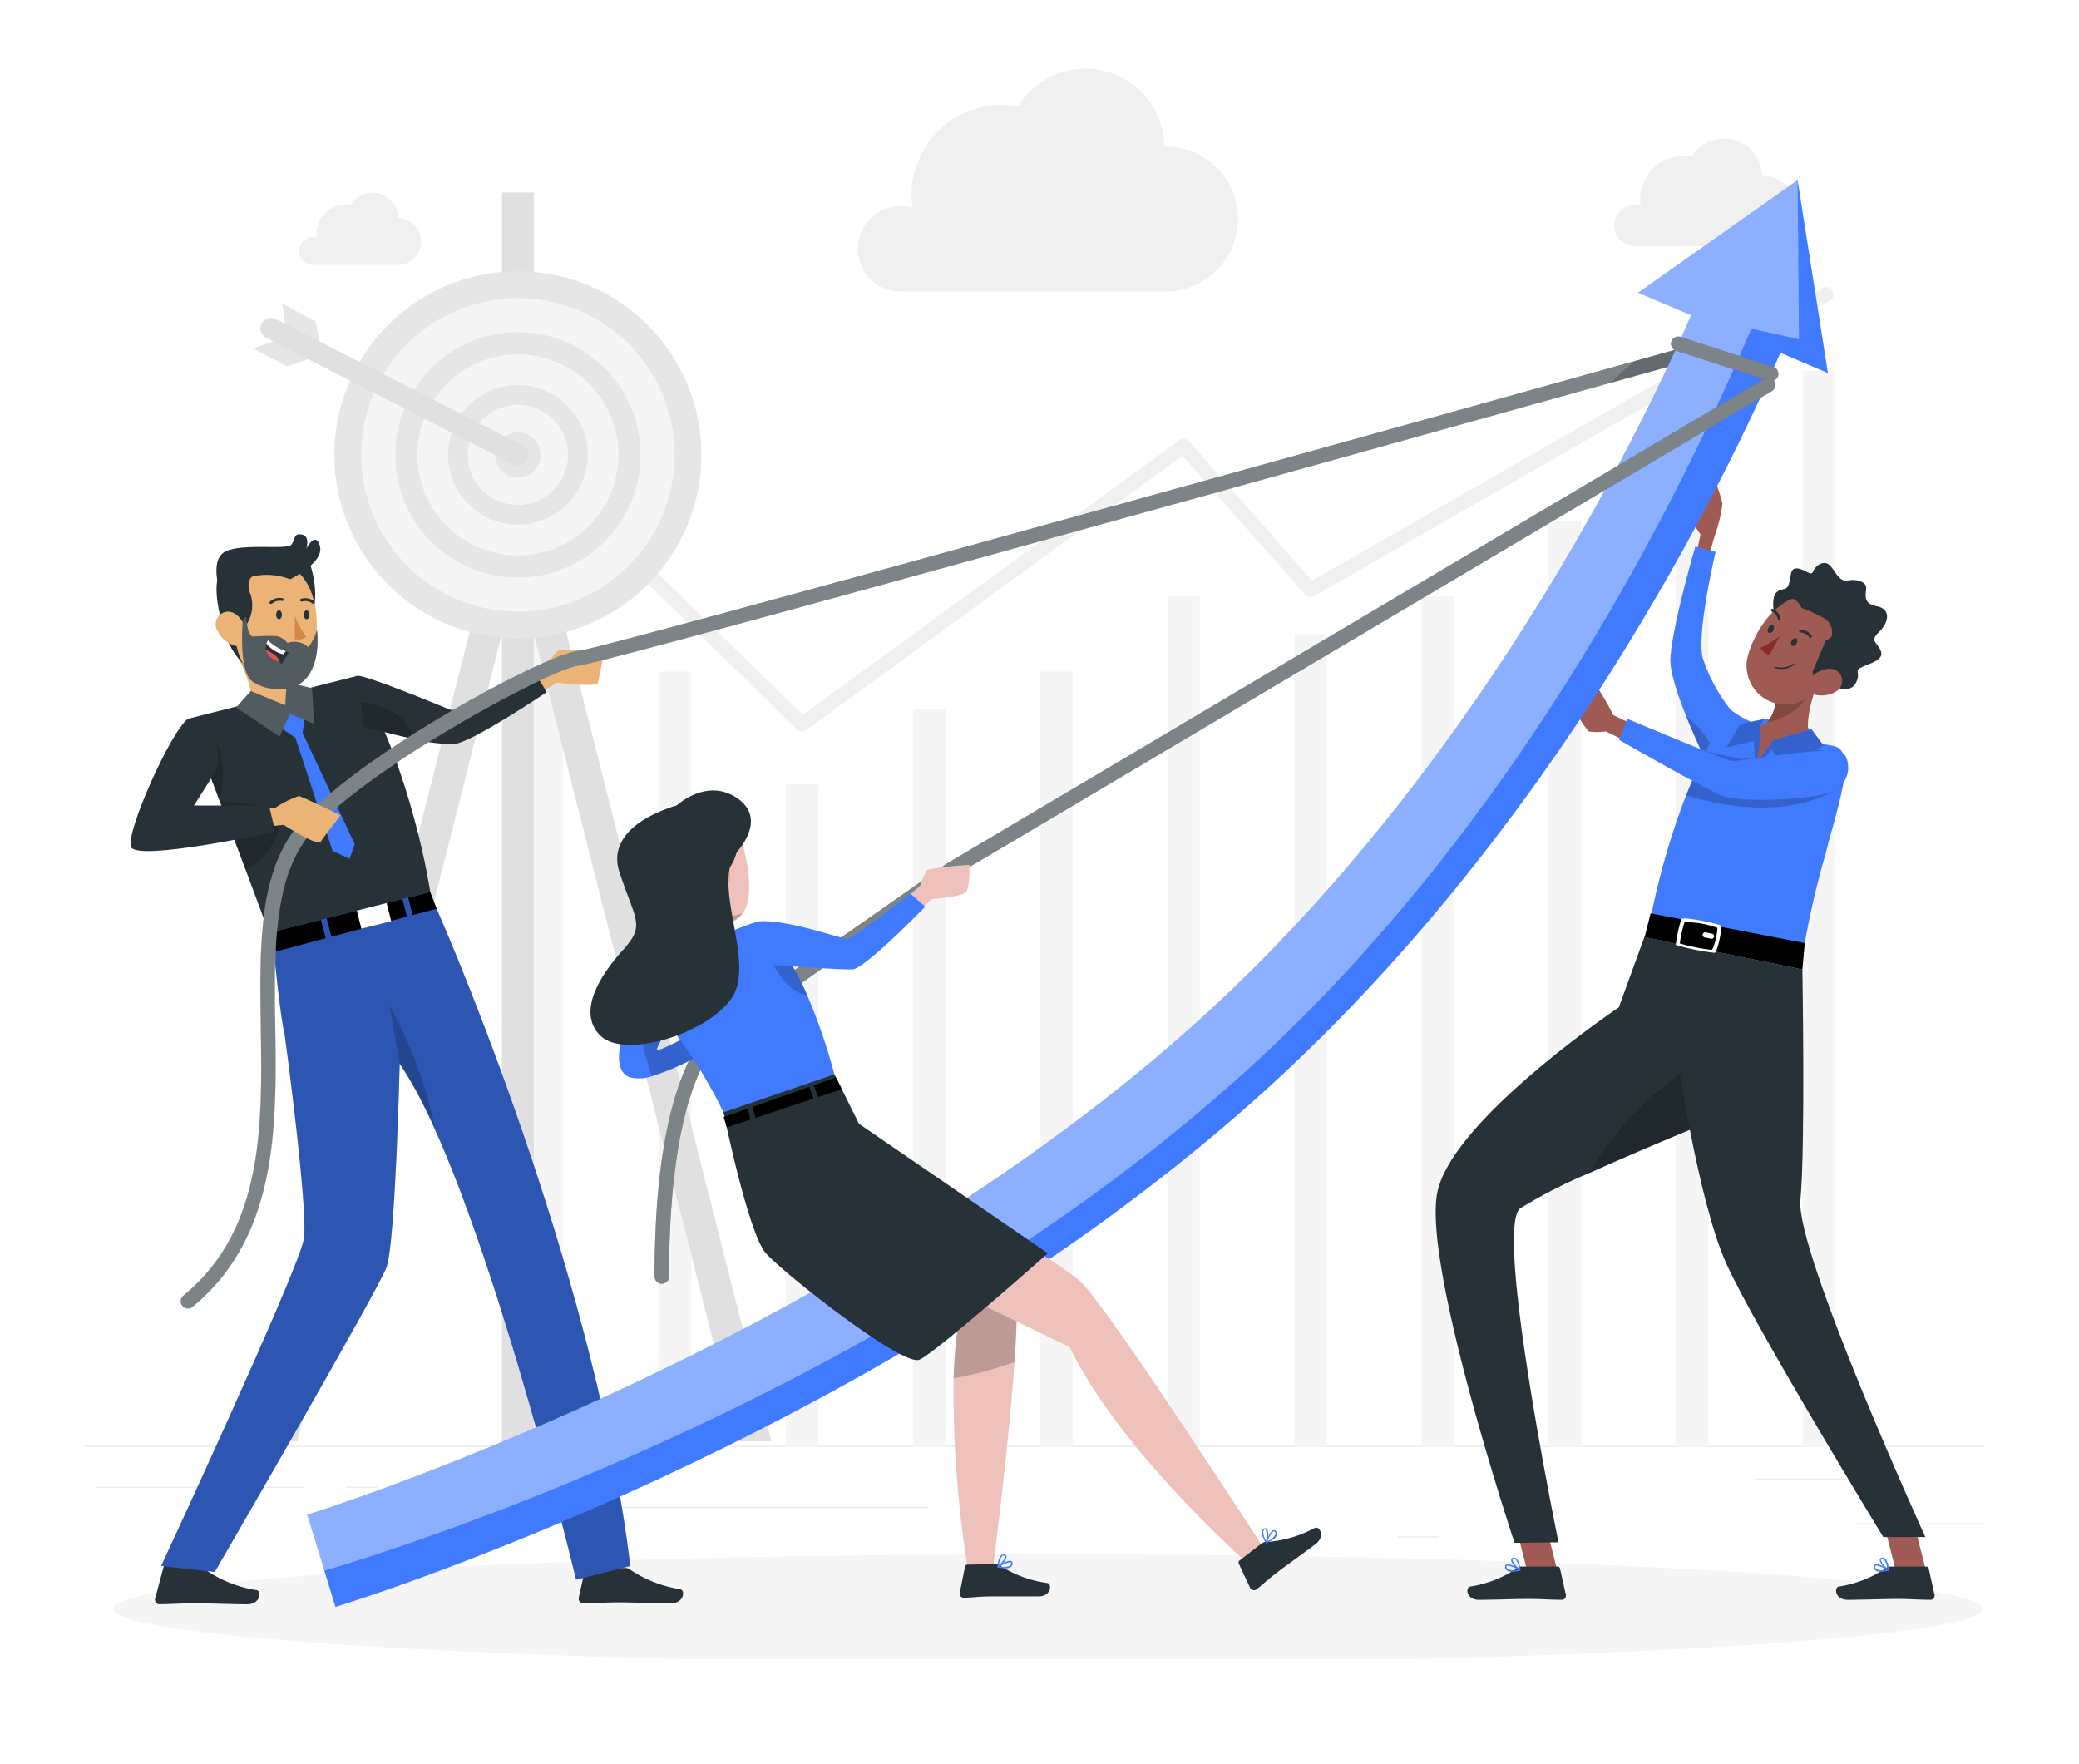 <svg xmlns="http://www.w3.org/2000/svg" xmlns:xlink="http://www.w3.org/1999/xlink" width="198" height="168" viewBox="0 0 198 168">
  <defs>
    <filter id="Rectangle_1864" x="0" y="0" width="198" height="168" filterUnits="userSpaceOnUse">
      <feOffset dy="3" input="SourceAlpha"/>
      <feGaussianBlur stdDeviation="3" result="blur"/>
      <feFlood flood-opacity="0.502"/>
      <feComposite operator="in" in2="blur"/>
      <feComposite in="SourceGraphic"/>
    </filter>
    <clipPath id="clip-path">
      <rect id="Rectangle_1862" data-name="Rectangle 1862" width="181" height="154" transform="translate(158 1262)" fill="#fff" stroke="#707070" stroke-width="1" opacity="0.41"/>
    </clipPath>
  </defs>
  <g id="Group_2346" data-name="Group 2346" transform="translate(-150 -1258)">
    <g transform="matrix(1, 0, 0, 1, 150, 1258)" filter="url(#Rectangle_1864)">
      <rect id="Rectangle_1864-2" data-name="Rectangle 1864" width="180" height="150" transform="translate(9 6)" fill="#fff"/>
    </g>
    <g id="Mask_Group_2" data-name="Mask Group 2" clip-path="url(#clip-path)">
      <g id="Layer_2" data-name="Layer 2" transform="translate(135 1245.308)">
        <g id="Background_Complete" data-name="Background Complete">
          <rect id="Rectangle_1843" data-name="Rectangle 1843" width="229.596" height="0.115" transform="translate(0 150.363)" fill="#ebebeb"/>
          <rect id="Rectangle_1844" data-name="Rectangle 1844" width="15.208" height="0.115" transform="translate(191.382 157.751)" fill="#ebebeb"/>
          <rect id="Rectangle_1845" data-name="Rectangle 1845" width="3.99" height="0.115" transform="translate(148.103 159)" fill="#ebebeb"/>
          <rect id="Rectangle_1846" data-name="Rectangle 1846" width="8.812" height="0.115" transform="translate(182.111 153.49)" fill="#ebebeb"/>
          <rect id="Rectangle_1847" data-name="Rectangle 1847" width="19.833" height="0.115" transform="translate(24.089 154.261)" fill="#ebebeb"/>
          <rect id="Rectangle_1848" data-name="Rectangle 1848" width="2.907" height="0.115" transform="translate(48.013 154.261)" fill="#ebebeb"/>
          <rect id="Rectangle_1849" data-name="Rectangle 1849" width="43.017" height="0.115" transform="translate(60.37 156.199)" fill="#ebebeb"/>
          <rect id="Rectangle_1850" data-name="Rectangle 1850" width="3.09" height="84.565" transform="translate(65.527 65.908)" fill="#f5f5f5"/>
          <rect id="Rectangle_1851" data-name="Rectangle 1851" width="3.09" height="73.829" transform="translate(77.746 76.648)" fill="#f5f5f5"/>
          <rect id="Rectangle_1852" data-name="Rectangle 1852" width="3.09" height="63.093" transform="translate(89.85 87.384)" fill="#f5f5f5"/>
          <rect id="Rectangle_1853" data-name="Rectangle 1853" width="3.09" height="70.252" transform="translate(101.959 80.226)" fill="#f5f5f5"/>
          <rect id="Rectangle_1854" data-name="Rectangle 1854" width="3.09" height="73.829" transform="translate(114.068 76.648)" fill="#f5f5f5"/>
          <rect id="Rectangle_1855" data-name="Rectangle 1855" width="3.09" height="80.988" transform="translate(126.172 69.49)" fill="#f5f5f5"/>
          <rect id="Rectangle_1856" data-name="Rectangle 1856" width="3.09" height="77.406" transform="translate(138.281 73.067)" fill="#f5f5f5"/>
          <rect id="Rectangle_1857" data-name="Rectangle 1857" width="3.09" height="80.988" transform="translate(150.39 69.49)" fill="#f5f5f5"/>
          <rect id="Rectangle_1858" data-name="Rectangle 1858" width="3.09" height="88.142" transform="translate(162.494 62.331)" fill="#f5f5f5"/>
          <rect id="Rectangle_1859" data-name="Rectangle 1859" width="3.09" height="95.301" transform="translate(174.603 55.172)" fill="#f5f5f5"/>
          <rect id="Rectangle_1860" data-name="Rectangle 1860" width="3.09" height="102.46" transform="translate(186.708 48.018)" fill="#f5f5f5"/>
          <path id="Path_6985" data-name="Path 6985" d="M167.722,129.507a.693.693,0,0,1-.459-.193L141.387,104.1a.689.689,0,1,1,.964-.983l25.453,24.8,35.849-26.146a.689.689,0,0,1,.918.1l11.737,13.271L264.891,87.3a.689.689,0,1,1,.684,1.194l-49.065,28.121a.689.689,0,0,1-.859-.142l-11.691-13.22-35.817,26.123A.684.684,0,0,1,167.722,129.507Z" transform="translate(-76.342 -47.156)" fill="#f0f0f0"/>
          <path id="Path_6986" data-name="Path 6986" d="M135.784,186.486,113.206,97.444l1.13-4.45H113.16V67.56h-3.031V92.995h-1.176l1.13,4.45L87.5,186.486h3.127l19.5-76.906v77.374h3.031V109.581l19.5,76.906Z" transform="translate(-47.321 -36.537)" fill="#e0e0e0"/>
          <circle id="Ellipse_230" data-name="Ellipse 230" cx="17.481" cy="17.481" r="17.481" transform="translate(43.292 69.003) rotate(-76.72)" fill="#e6e6e6"/>
          <circle id="Ellipse_231" data-name="Ellipse 231" cx="14.924" cy="14.924" r="14.924" transform="translate(49.4 41.084)" fill="#f5f5f5"/>
          <circle id="Ellipse_232" data-name="Ellipse 232" cx="11.682" cy="11.682" r="11.682" transform="translate(52.642 44.326)" fill="#e6e6e6"/>
          <circle id="Ellipse_233" data-name="Ellipse 233" cx="9.574" cy="9.574" r="9.574" transform="translate(51.816 50.826) rotate(-22.5)" fill="#f5f5f5"/>
          <circle id="Ellipse_234" data-name="Ellipse 234" cx="6.645" cy="6.645" r="6.645" transform="translate(56.329 60.945) rotate(-76.72)" fill="#e6e6e6"/>
          <circle id="Ellipse_235" data-name="Ellipse 235" cx="4.771" cy="4.771" r="4.771" transform="translate(58.091 53.426) rotate(-22.5)" fill="#f5f5f5"/>
          <path id="Path_6987" data-name="Path 6987" d="M139.685,119.453a2.167,2.167,0,1,1-2.163-2.163,2.167,2.167,0,0,1,2.163,2.163Z" transform="translate(-73.198 -63.431)" fill="#e6e6e6"/>
          <path id="Path_6988" data-name="Path 6988" d="M87.9,90.58l.473,3.159L85.09,94.846l3.288,1.727,3.279-1.153L91.082,92.3Z" transform="translate(-46.017 -48.986)" fill="#e6e6e6"/>
          <line id="Line_146" data-name="Line 146" x1="23.524" y1="12.054" transform="translate(40.799 43.954)" fill="none" stroke="#e0e0e0" stroke-linecap="round" stroke-linejoin="round" stroke-width="2"/>
          <path id="Path_6989" data-name="Path 6989" d="M210.58,59.018a4.05,4.05,0,0,1,5.212-3.88,8.469,8.469,0,0,1-.092-1.24,8.573,8.573,0,0,1,8.578-8.573,8.482,8.482,0,0,1,1.575.147,7.494,7.494,0,0,1,13.9,3.807h.129a6.906,6.906,0,0,1,0,13.813H214.515A4.045,4.045,0,0,1,210.58,59.018Z" transform="translate(-113.883 -22.645)" fill="#f0f0f0"/>
          <path id="Path_6990" data-name="Path 6990" d="M367.47,64.633a1.952,1.952,0,0,1,1.952-1.952,1.9,1.9,0,0,1,.56.083,4.3,4.3,0,0,1-.046-.6,4.133,4.133,0,0,1,4.9-4.059,3.609,3.609,0,0,1,6.695,1.837h.06a3.329,3.329,0,0,1,0,6.658H369.366a1.952,1.952,0,0,1-1.9-1.965Z" transform="translate(-198.73 -30.483)" fill="#f0f0f0"/>
          <path id="Path_6991" data-name="Path 6991" d="M94.72,73.137a1.313,1.313,0,0,1,1.313-1.313,1.465,1.465,0,0,1,.377.055,2.815,2.815,0,0,1-.032-.4,2.778,2.778,0,0,1,2.755-2.755,3.214,3.214,0,0,1,.514.046,2.425,2.425,0,0,1,4.5,1.231h.041a2.241,2.241,0,0,1,0,4.477H96a1.309,1.309,0,0,1-1.277-1.341Z" transform="translate(-51.225 -36.558)" fill="#f0f0f0"/>
        </g>
        <g id="Shadow" transform="translate(25.765 160.704)">
          <ellipse id="_Path_" data-name="&lt;Path&gt;" cx="89.033" cy="5.198" rx="89.033" ry="5.198" fill="#f5f5f5"/>
        </g>
        <g id="Character_1" data-name="Character 1" transform="translate(27.431 45.14)">
          <g id="_Group_" data-name="&lt;Group&gt;">
            <path id="Path_6992" data-name="Path 6992" d="M138.38,166.141l3.15-1.8s1.212-1.869,1.575-1.956,4.358,0,4.358,0-.6,2.585-.666,3.1-3.876,0-3.876,0l-3.086,1.837Z" transform="translate(-102.268 -132.938)" fill="#ebb376"/>
            <path id="Path_6993" data-name="Path 6993" d="M69.258,352.221l-3.3-.661a.266.266,0,0,0-.253.207l-.886,3.3a.459.459,0,0,0,.335.519h.1c1.166,0,2.016-.092,3.476-.092.918,0,3.618.1,4.863.1s1.41-1.231.918-1.345a11.7,11.7,0,0,1-4.734-1.837A.725.725,0,0,0,69.258,352.221Z" transform="translate(-62.484 -235.267)" fill="#263238"/>
            <path id="Path_6994" data-name="Path 6994" d="M157.123,352.8h-3.6a.257.257,0,0,0-.253.207l-.588,2.64a.459.459,0,0,0,.34.519.343.343,0,0,0,.1,0c1.166,0,2.011-.087,3.476-.087.918,0,3.618.092,4.863.092s1.405-1.231.9-1.341a11.837,11.837,0,0,1-4.734-1.837A.725.725,0,0,0,157.123,352.8Z" transform="translate(-109.999 -235.937)" fill="#263238"/>
            <path id="Path_6995" data-name="Path 6995" d="M76.308,216.166,91.553,212.3c3.458,7.549,16.145,38.545,19.222,64.333l-5.161,1.309s-9.138-38.03-16.8-49.134c0,0-.409,16.885-1.24,19.341C86.888,250.17,71.2,277.2,71.2,277.2l-5.1-.579S78.911,249.035,79.665,245.6c.533-2.342-1.8-19.543-1.8-19.543-.409-1.538-1.024-7.884-1.024-7.884S76.381,216.483,76.308,216.166Z" transform="translate(-63.178 -159.954)" fill="#407bff"/>
            <path id="Path_6996" data-name="Path 6996" d="M114.445,241.753a42.366,42.366,0,0,1,3.375,6.162,42.429,42.429,0,0,0-4.33-11.7Z" transform="translate(-88.807 -172.89)" opacity="0.2"/>
            <path id="Path_6997" data-name="Path 6997" d="M76.308,216.166,91.553,212.3c3.458,7.549,16.145,38.545,19.222,64.333l-5.161,1.309s-9.138-38.03-16.8-49.134c0,0-.409,16.885-1.24,19.341C86.888,250.17,71.2,277.2,71.2,277.2l-5.1-.579S78.911,249.035,79.665,245.6c.533-2.342-1.8-19.543-1.8-19.543-.409-1.538-1.024-7.884-1.024-7.884S76.381,216.483,76.308,216.166Z" transform="translate(-63.178 -159.954)" opacity="0.3"/>
            <path id="Path_6998" data-name="Path 6998" d="M124.812,168.817s-6.952,4.693-8.784,4.941a15.253,15.253,0,0,1-3.793-.459c-2.36-.505-4.822-1.212-4.822-1.212l-.308-2.328-.326-2.489c.551-.184,7.742,2.755,8.816,3.214s8.022-3.674,8.022-3.674Z" transform="translate(-85.178 -135.353)" fill="#263238"/>
            <path id="Path_6999" data-name="Path 6999" d="M93.422,218.38l.45,1.763-4.923,1.313-.459-1.828Z" transform="translate(-75.287 -163.242)"/>
            <path id="Path_7000" data-name="Path 7000" d="M107.638,214.09l.427,1.671-7.2,1.919-.45-1.759Z" transform="translate(-81.739 -160.922)"/>
            <path id="Path_7001" data-name="Path 7001" d="M120.044,214.219l-2.291.611-.422-1.667,2.1-.533Z" transform="translate(-90.884 -160.132)"/>
            <rect id="Rectangle_1861" data-name="Rectangle 1861" width="2.93" height="2.112" transform="translate(24.829 55.275) rotate(165.77)" fill="#fff"/>
            <path id="Path_7002" data-name="Path 7002" d="M94.746,188.381,79.4,192.275c-.748-2.025-1.511-4.064-2.255-6.052-.546-1.456-1.084-2.884-1.607-4.266l-.4-1.047-.459-1.221L73.7,177.1l-.845-2.209-.4-1.033-.758-1.975L87.8,167.8C93.121,177.076,94.746,188.381,94.746,188.381Z" transform="translate(-66.201 -135.888)" fill="#263238"/>
            <path id="Path_7003" data-name="Path 7003" d="M82.147,167.671c1.658.79,4.716-.606,4.716-.606s1.015-1.12.409-1.616c-1.231.156-1.153-.243-1.6-.872a3.623,3.623,0,0,1-.514-1.3,7.271,7.271,0,0,1-.124-.781L80.2,160.76C81.3,162.532,83,165.889,82.147,167.671Z" transform="translate(-70.803 -132.081)" fill="#ebb376"/>
            <path id="Path_7004" data-name="Path 7004" d="M83.4,164.21a3.524,3.524,0,0,0,4,2.232,3.623,3.623,0,0,1-.514-1.3Z" transform="translate(-72.534 -133.946)" opacity="0.2"/>
            <path id="Path_7005" data-name="Path 7005" d="M92.858,145.08s1.263,3.811-.56,5.671-3.058-5.428-3.058-5.428Z" transform="translate(-75.692 -123.601)" fill="#263238"/>
            <path id="Path_7006" data-name="Path 7006" d="M82.057,154.436a3.6,3.6,0,0,0,4.312.684,4.023,4.023,0,0,0,1.947-2.222c.046-.129.087-.266.124-.409.615-2.562.23-6.8-2.567-7.939a3.9,3.9,0,0,0-5.386,3.9C80.652,151.3,80.616,152.981,82.057,154.436Z" transform="translate(-70.953 -123.153)" fill="#ebb376"/>
            <path id="Path_7007" data-name="Path 7007" d="M89.93,154.642c0,.23.119.418.276.418s.271-.188.276-.422-.124-.418-.276-.418S89.93,154.408,89.93,154.642Z" transform="translate(-76.065 -128.544)" fill="#263238"/>
            <path id="Path_7008" data-name="Path 7008" d="M95.65,154.642c0,.23.124.422.276.422s.271-.193.276-.422-.129-.422-.276-.422S95.65,154.422,95.65,154.642Z" transform="translate(-79.159 -128.544)" fill="#263238"/>
            <path id="Path_7009" data-name="Path 7009" d="M93.819,155.39a8.266,8.266,0,0,0,1.107,1.988,1.336,1.336,0,0,1-1.116.207Z" transform="translate(-78.164 -129.177)" fill="#d58745"/>
            <path id="Path_7010" data-name="Path 7010" d="M96.224,152.2a.142.142,0,0,1-.142,0,1.093,1.093,0,0,0-.969-.184.138.138,0,0,1-.1-.257h0a1.378,1.378,0,0,1,1.221.22.133.133,0,0,1,.037.188h0A.143.143,0,0,1,96.224,152.2Z" transform="translate(-78.773 -127.184)" fill="#263238"/>
            <path id="Path_7011" data-name="Path 7011" d="M88.667,152.2a.129.129,0,0,1-.073-.023.138.138,0,0,1,0-.193h0a1.378,1.378,0,0,1,1.208-.317.133.133,0,0,1,.092.165h0a.138.138,0,0,1-.17.092h0a1.1,1.1,0,0,0-.946.271A.151.151,0,0,1,88.667,152.2Z" transform="translate(-75.321 -127.144)" fill="#263238"/>
            <path id="Path_7012" data-name="Path 7012" d="M81.013,145.65l.276.528c-.918.349-.689,1.433-.459,1.919a3.428,3.428,0,0,1-.845,3.4s-.051-.459-.432-.331-.161,2.507.647,3.6a7.424,7.424,0,0,1-1.952-3.444c-.7-2.3-.868-4.211-.432-5.129Z" transform="translate(-69.385 -123.909)" fill="#263238"/>
            <path id="Path_7013" data-name="Path 7013" d="M77.572,156.324a2.755,2.755,0,0,0,1.557,1.378c.918.3,1.378-.491,1.194-1.378-.193-.776-.886-1.9-1.837-1.837a1.212,1.212,0,0,0-.914,1.837Z" transform="translate(-69.286 -128.687)" fill="#ebb376"/>
            <path id="Path_7014" data-name="Path 7014" d="M83.857,161.7c1.35.951,3.981,1.254,5.272-.459s.877-4.463.877-4.463a4.284,4.284,0,0,1-.827,1.681,1.882,1.882,0,0,0-1.97-.4,1.786,1.786,0,0,0-1.056-.661c-.6-.06-2.3.037-2.3.037-.542-.34-.565-1.874-.565-1.874l-.331.271S82.5,160.753,83.857,161.7Z" transform="translate(-72.256 -129.268)" fill="#263238"/>
            <path id="Path_7015" data-name="Path 7015" d="M84.584,142.723s3.214-1.557,2.833-3.118-1.318.22-1.318.22.432-1.189-.413-1.355-.579.542-1.038,1-4.913-.207-6.351.68-.34,3.977-.34,3.977a6.19,6.19,0,0,1,6.626-1.4Z" transform="translate(-69.374 -120.013)" fill="#263238"/>
            <path id="Path_7016" data-name="Path 7016" d="M83.857,161.7c1.35.951,3.981,1.254,5.272-.459s.877-4.463.877-4.463a4.284,4.284,0,0,1-.827,1.681,1.882,1.882,0,0,0-1.97-.4,1.786,1.786,0,0,0-1.056-.661c-.6-.06-2.3.037-2.3.037-.542-.34-.565-1.874-.565-1.874l-.331.271S82.5,160.753,83.857,161.7Z" transform="translate(-72.256 -129.268)" fill="#fff" opacity="0.2"/>
            <path id="Path_7017" data-name="Path 7017" d="M90,161.643a8.45,8.45,0,0,0-.666,1.042l-.207-.073c-.918-.335-1.249-.794-1.322-1.208a1.332,1.332,0,0,1,.051-.6A1.378,1.378,0,0,1,88,160.49a4.674,4.674,0,0,0,1.69,1.033A1.913,1.913,0,0,1,90,161.643Z" transform="translate(-74.908 -131.935)" fill="#263238"/>
            <path id="Path_7018" data-name="Path 7018" d="M89.762,161.473l-.207.3a2.926,2.926,0,0,1-1.626-1.024,1.378,1.378,0,0,1,.142-.312A4.674,4.674,0,0,0,89.762,161.473Z" transform="translate(-74.984 -131.908)" fill="#fff"/>
            <path id="Path_7019" data-name="Path 7019" d="M89.142,163.638c-.918-.335-1.249-.794-1.322-1.208a3.265,3.265,0,0,1,.96.574,1.208,1.208,0,0,1,.363.634Z" transform="translate(-74.924 -132.984)" fill="#de5753"/>
            <path id="Path_7020" data-name="Path 7020" d="M91.839,174.5l-.271,2.379,4.959,10.566-.491,1.4-1.621-.753-3.536-10.773-2.6-1.759,1.892-1.038Z" transform="translate(-75.173 -139.511)" fill="#407bff"/>
            <path id="Path_7021" data-name="Path 7021" d="M83.036,169.938l3.283,1.355.133-2.222,2.42.6.207,3.384-2.328-.951-.973,2.167L81.64,171.5Z" transform="translate(-71.582 -136.575)" fill="#263238"/>
            <path id="Path_7022" data-name="Path 7022" d="M83.036,169.938l3.283,1.355.133-2.222,2.42.6.207,3.384-2.328-.951-.973,2.167L81.64,171.5Z" transform="translate(-71.582 -136.575)" fill="#fff" opacity="0.2"/>
            <path id="Path_7023" data-name="Path 7023" d="M75.567,186.7l-.983-2.585-.845-2.209-.4-1.033a1.859,1.859,0,0,1,1.956.459C76.49,183.407,75.567,186.7,75.567,186.7Z" transform="translate(-67.093 -142.904)" opacity="0.2"/>
            <path id="Path_7024" data-name="Path 7024" d="M83.949,196.023a6.139,6.139,0,0,1-3.283,4.2c-.546-1.456-1.084-2.884-1.607-4.266l-.4-1.047L78.2,193.69l5.317.675Z" transform="translate(-69.722 -149.889)" opacity="0.2"/>
            <path id="Path_7025" data-name="Path 7025" d="M112.619,176.73c-2.36-.505-4.822-1.212-4.822-1.212l-.308-2.328S111.829,173.654,112.619,176.73Z" transform="translate(-85.562 -138.803)" opacity="0.2"/>
            <path id="Path_7026" data-name="Path 7026" d="M70.852,190.462a.689.689,0,0,1-.459-1.221c7.664-6.291,7.517-16.15,7.375-25.687-.11-7.2-.211-13.987,3.173-18.606,4.748-6.493,23.846-16.793,27.01-17.087,2.264-.225,71.313-19.415,107.511-29.531a.689.689,0,0,1,.372,1.327c-4.284,1.194-104.916,29.315-107.754,29.577-2.723.253-21.628,10.511-26.027,16.531-3.109,4.248-3.012,10.819-2.907,17.771.138,9.4.3,20.062-7.88,26.775A.68.68,0,0,1,70.852,190.462Z" transform="translate(-65.363 -98.304)" fill="#263238"/>
            <g id="Group_2342" data-name="Group 2342" transform="translate(4.754 0.009)" opacity="0.4">
              <path id="Path_7027" data-name="Path 7027" d="M215.828,99.686l-9.441,2.622c-25.967,7.246-95.971,26.725-98.313,26.941-2.723.253-21.628,10.511-26.027,16.531-3.109,4.248-3.012,10.819-2.907,17.771.138,9.4.3,20.067-7.88,26.776a.68.68,0,0,1-.459.156.689.689,0,0,1-.459-1.221c7.664-6.291,7.517-16.15,7.375-25.687-.11-7.191-.211-13.987,3.173-18.606,4.748-6.493,23.846-16.793,27.01-17.087,2.131-.211,63.3-17.192,100.692-27.625l6.819-1.906a.689.689,0,0,1,.372,1.327Z" transform="translate(-70.09 -98.324)" fill="#fff"/>
            </g>
            <path id="Path_7028" data-name="Path 7028" d="M376.351,99.681,366.91,102.3a12.307,12.307,0,0,1,2.25-2.057l6.819-1.906a.689.689,0,1,1,.372,1.327Z" transform="translate(-225.858 -98.309)" opacity="0.2"/>
            <path id="Path_7029" data-name="Path 7029" d="M81.91,194.149l3.609-.312a9.231,9.231,0,0,1,2.25-1.12c.363.073,3.958,1.837,3.958,1.837s-1.63,2.094-1.9,2.535-3.517-1.626-3.517-1.626l-3.577.381Z" transform="translate(-71.728 -149.361)" fill="#ebb376"/>
            <path id="Path_7030" data-name="Path 7030" d="M65.226,176.66c-1.639,1.176-5.91,10.718-5.455,12.2s13.744-1.433,13.744-1.433l-.588-2.489h-7.15l1.7-2.677s1.047-1.019.4-3.389C67.416,177.161,65.226,176.66,65.226,176.66Z" transform="translate(-59.737 -140.679)" fill="#263238"/>
          </g>
        </g>
        <g id="Character_3" data-name="Character 3" transform="translate(151.732 58.625)">
          <g id="_Group_2" data-name="&lt;Group&gt;">
            <path id="Path_7031" data-name="Path 7031" d="M365.13,173.554l-2.723-1.286a29.68,29.68,0,0,0-1.782-3.058c-.4-.418-2.356,1.217-2.356,1.5a11.32,11.32,0,0,0,1.782,3.109,5.671,5.671,0,0,0,1.648,0l2.59,1.258Z" transform="translate(-345.487 -150.098)" fill="#9f5b53"/>
            <path id="Path_7032" data-name="Path 7032" d="M385.022,134.8l.546-1.952a14.872,14.872,0,0,0,.771-3.136,15.268,15.268,0,0,0-.652-2.039,25.428,25.428,0,0,0-2.388,3.265,6.9,6.9,0,0,0,.946,1.681l-.459,2.181Z" transform="translate(-359.023 -127.67)" fill="#9f5b53"/>
            <path id="Path_7033" data-name="Path 7033" d="M384.853,156.523a15.948,15.948,0,0,1-2.663-4.936c-.606-2.379,1.226-10.1,1.226-10.1l-1.933-.514s-2.3,7.9-2.374,10.786S383.32,163.1,383.32,163.1Z" transform="translate(-356.756 -134.863)" fill="#407bff"/>
            <path id="Path_7034" data-name="Path 7034" d="M385.4,180.926l-.294,1.249s-1.479-2.911-2.686-5.905a7.522,7.522,0,0,1,2.714,3.632A6.34,6.34,0,0,1,385.4,180.926Z" transform="translate(-358.548 -153.953)" opacity="0.2"/>
            <path id="Path_7035" data-name="Path 7035" d="M393.3,180.413a11.093,11.093,0,0,1-.193,1.589c-.211,1.143-.569,2.5-.978,3.99-.22.785-.459,1.626-.67,2.512a79.76,79.76,0,0,0-2.337,10.653l-14.533-3.449a69.8,69.8,0,0,1,3.577-12.747c.422-1.093.918-2.195,1.419-3.274a33.337,33.337,0,0,1,2.824-4.867s2.351,2.149,9.735,3.435C393.04,178.42,393.348,179.2,393.3,180.413Z" transform="translate(-354.313 -153.169)" fill="#407bff"/>
            <path id="Path_7036" data-name="Path 7036" d="M395.7,183.294c0,.459,1.74,2.645,1.635,3.214-.2.133-.432.28-.7.459-4.918,2.861-11.37,1.405-14.235.519.422-1.093,1.378-3.113,1.874-4.192l3.453.762S393.361,182.775,395.7,183.294Z" transform="translate(-358.537 -157.685)" opacity="0.2"/>
            <path id="Path_7037" data-name="Path 7037" d="M396.856,176.73a15.319,15.319,0,0,1,4.541.969c-.321.092-1.938,5.051-4.2,4.679S394.974,177.447,396.856,176.73Z" transform="translate(-365.605 -154.189)" fill="#407bff"/>
            <path id="Path_7038" data-name="Path 7038" d="M350.661,346.323l-2.728.592-1.593-6.277,2.732-.588Z" transform="translate(-339.035 -242.527)" fill="#9f5b53"/>
            <path id="Path_7039" data-name="Path 7039" d="M342.21,352.519H345.6a.234.234,0,0,1,.234.193l.551,2.484a.4.4,0,0,1-.317.487.2.2,0,0,1-.092,0c-1.1,0-1.9-.083-3.274-.083-.85,0-3.412.087-4.592.087s-1.322-1.157-.845-1.263a10.888,10.888,0,0,0,4.463-1.74A.675.675,0,0,1,342.21,352.519Z" transform="translate(-333.991 -249.27)" fill="#263238"/>
            <path id="Path_7040" data-name="Path 7040" d="M345.52,352.75a.85.85,0,0,1-.537-.142.391.391,0,0,1-.138-.358.193.193,0,0,1,.11-.184c.312-.161,1.212.395,1.313.459a.06.06,0,0,1,.032.064.064.064,0,0,1-.05.055A3.591,3.591,0,0,1,345.52,352.75Zm-.418-.583a.169.169,0,0,0-.083,0,.113.113,0,0,0-.046.078.276.276,0,0,0,.092.239,1.346,1.346,0,0,0,.992.051A2.754,2.754,0,0,0,345.1,352.167Z" transform="translate(-338.224 -249.009)" fill="#407bff"/>
            <path id="Path_7041" data-name="Path 7041" d="M346.9,351.906h-.032c-.285-.156-.845-.771-.79-1.065a.22.22,0,0,1,.216-.174.363.363,0,0,1,.28.083c.321.266.39,1.07.395,1.107a.078.078,0,0,1-.032.06Zm-.56-1.134h-.032c-.087,0-.092.051-.1.069-.037.179.321.647.606.863a1.575,1.575,0,0,0-.317-.886A.244.244,0,0,0,346.337,350.772Z" transform="translate(-338.89 -248.267)" fill="#407bff"/>
            <path id="Path_7042" data-name="Path 7042" d="M365.362,225.055s-2.356,11.232-7.866,14.235a5.851,5.851,0,0,1-2.043.689s-5.588,2.3-10.419,4.468a47.8,47.8,0,0,0-6.548,3.348c-2.516,1.919,3.646,31.808,3.646,31.808l-4.188.051s-8.812-26.468-7.347-33.415,17.279-17.582,17.279-17.582l2.434-6.7Z" transform="translate(-330.432 -178.663)" fill="#263238"/>
            <path id="Path_7043" data-name="Path 7043" d="M374.692,254.7a5.85,5.85,0,0,1-2.043.689s-5.588,2.3-10.419,4.468a30.355,30.355,0,0,1,8.651-9.427Z" transform="translate(-347.629 -194.06)" opacity="0.2"/>
            <path id="Path_7044" data-name="Path 7044" d="M427.121,346.323l-2.728.592-1.593-6.277,2.732-.588Z" transform="translate(-380.385 -242.527)" fill="#9f5b53"/>
            <path id="Path_7045" data-name="Path 7045" d="M418.67,352.519h3.393a.234.234,0,0,1,.234.193l.551,2.484a.4.4,0,0,1-.317.487.2.2,0,0,1-.092,0c-1.1,0-1.9-.083-3.274-.083-.85,0-3.412.087-4.592.087s-1.322-1.157-.845-1.263a10.888,10.888,0,0,0,4.463-1.74A.675.675,0,0,1,418.67,352.519Z" transform="translate(-375.341 -249.27)" fill="#263238"/>
            <path id="Path_7046" data-name="Path 7046" d="M421.98,352.75a.85.85,0,0,1-.537-.142.39.39,0,0,1-.138-.358.193.193,0,0,1,.11-.184c.312-.161,1.212.395,1.313.459a.06.06,0,0,1,.032.064.064.064,0,0,1-.051.055A3.59,3.59,0,0,1,421.98,352.75Zm-.418-.583a.169.169,0,0,0-.083,0,.113.113,0,0,0-.046.078.276.276,0,0,0,.092.239,1.346,1.346,0,0,0,.992.051A2.754,2.754,0,0,0,421.562,352.167Z" transform="translate(-379.575 -249.009)" fill="#407bff"/>
            <path id="Path_7047" data-name="Path 7047" d="M423.357,351.906h-.032c-.285-.156-.845-.771-.79-1.065a.221.221,0,0,1,.216-.174.363.363,0,0,1,.28.083c.321.266.39,1.07.395,1.107a.078.078,0,0,1-.032.06Zm-.56-1.134h-.051c-.087,0-.092.051-.1.069-.037.179.321.647.606.863a1.575,1.575,0,0,0-.331-.877A.244.244,0,0,0,422.8,350.772Z" transform="translate(-380.24 -248.267)" fill="#407bff"/>
            <path id="Path_7048" data-name="Path 7048" d="M401.237,173.563c-.684.459-3.839.285-3.839.285l-1.465,1.58-.142-2.65s-.987-.413-.716-.7a2.608,2.608,0,0,0,1.9-.634,3.568,3.568,0,0,0,.753-2.627v-.037h0l2.7-1.378,1.864-.955C401.411,168.36,400.158,171.905,401.237,173.563Z" transform="translate(-365.366 -148.643)" fill="#9f5b53"/>
            <path id="Path_7049" data-name="Path 7049" d="M403.588,169.248a5.869,5.869,0,0,1-4.358,3.407,3.567,3.567,0,0,0,.753-2.627.13.13,0,0,0,0-.041l2.7-1.378C402.683,168.954,403.716,168.881,403.588,169.248Z" transform="translate(-367.639 -149.811)" opacity="0.2"/>
            <path id="Path_7050" data-name="Path 7050" d="M405.948,156.038s1.75.918,2.333-.179-.248-1.162.611-1.557,2.08-.67,1.8-1.5-1.148-.918-.184-1.837,1.176-2.218-.266-2.466-.891-1.378-.964-1.837-.882-.781-1.759-.6-1.244-1.111-1.786-1.52-1.29.1-1.488.643-.716-.184-1.488-.271-.592.721-.831,1.479-.712.262-1.263.886S400.062,152.167,405.948,156.038Z" transform="translate(-368.286 -136.715)" fill="#263238"/>
            <path id="Path_7051" data-name="Path 7051" d="M403.758,157.134c-1.318,2.066-2.066,3.43-3.545,4.1a4.388,4.388,0,0,1-.615.225,3.689,3.689,0,0,1-4.486-4.661,9.288,9.288,0,0,1,.551-1.442c1.029-2.154,3.008-4.362,5.373-4.068a3.779,3.779,0,0,1,3.325,4.188A3.848,3.848,0,0,1,403.758,157.134Z" transform="translate(-365.334 -140.429)" fill="#9f5b53"/>
            <path id="Path_7052" data-name="Path 7052" d="M404.665,160.471c-.1.2-.3.3-.432.225s-.142-.289-.037-.487.308-.294.432-.225S404.776,160.273,404.665,160.471Z" transform="translate(-370.287 -145.134)" fill="#263238"/>
            <path id="Path_7053" data-name="Path 7053" d="M399.818,157.772a.349.349,0,0,1-.432.23c-.124-.073-.142-.294-.032-.487s.3-.3.432-.23S399.924,157.6,399.818,157.772Z" transform="translate(-367.666 -143.675)" fill="#263238"/>
            <path id="Path_7054" data-name="Path 7054" d="M399.668,159.44a8.009,8.009,0,0,1-1.878,1.162,1.3,1.3,0,0,0,.845.7Z" transform="translate(-366.86 -144.851)" fill="#892b29"/>
            <path id="Path_7055" data-name="Path 7055" d="M406.908,159.011a.142.142,0,0,1-.129-.055,1.056,1.056,0,0,0-.836-.459.133.133,0,0,1,0-.266h0a1.309,1.309,0,0,1,1.061.565.129.129,0,0,1-.023.184h0Z" transform="translate(-371.197 -144.197)" fill="#263238"/>
            <path id="Path_7056" data-name="Path 7056" d="M400.724,165.677h0a2.043,2.043,0,0,0,1.837-.308.078.078,0,0,0,0-.1.073.073,0,0,0-.1,0h0a1.956,1.956,0,0,1-1.717.276.06.06,0,0,0-.083.041h0a.064.064,0,0,0,.041.087Z" transform="translate(-368.411 -147.994)" fill="#263238"/>
            <path id="Path_7057" data-name="Path 7057" d="M399.994,154.047a.152.152,0,0,1,0-.078.129.129,0,0,1,.174-.064h0a1.318,1.318,0,0,1,.744.955.129.129,0,0,1-.115.147h0a.129.129,0,0,1-.147-.11h0a1.07,1.07,0,0,0-.606-.744A.138.138,0,0,1,399.994,154.047Z" transform="translate(-368.049 -141.851)" fill="#263238"/>
            <path id="Path_7058" data-name="Path 7058" d="M404.12,149.7c.67.083,1,.9,1,.9a15.156,15.156,0,0,1,2.342,1.1,1.58,1.58,0,0,1,.542,1.575c-.023.22-.565.422-.565.422s-.992,2.337-1.263,2.989l.138,2.158a11.443,11.443,0,0,0,4.211-4.739c1.566-3.26-4.968-6.13-4.968-6.13Z" transform="translate(-370.283 -138.648)" fill="#263238"/>
            <path id="Path_7059" data-name="Path 7059" d="M410.109,168.552a2.613,2.613,0,0,1-2,.216c-.886-.262-.836-1.176-.179-1.754.588-.51,1.768-1.006,2.452-.418a1.171,1.171,0,0,1-.276,1.956Z" transform="translate(-372.08 -148.578)" fill="#9f5b53"/>
            <path id="Path_7060" data-name="Path 7060" d="M398.835,177.729l-3.651,1.052-1.575,2.131.427-2.608s-.39-.6.257-1.543l-2.222.459-1.341,2.241,2.608-.615.179,2.608,1.52-1.791,1.244,1.961,3.7-2.346Z" transform="translate(-363.042 -154.218)" fill="#407bff"/>
            <path id="Path_7061" data-name="Path 7061" d="M398.835,177.729l-3.651,1.052-1.575,2.131.427-2.608s-.39-.6.257-1.543l-2.222.459-1.341,2.241,2.608-.615.179,2.608,1.52-1.791,1.244,1.961,3.7-2.346Z" transform="translate(-363.042 -154.218)" opacity="0.2"/>
            <path id="Path_7062" data-name="Path 7062" d="M374.339,217.05l-.569,2.268,15.025,3.081.225-2.521Z" transform="translate(-353.87 -176.007)"/>
            <path id="Path_7063" data-name="Path 7063" d="M384.522,218.811c-.119-.165-3.462-.886-3.779-.647a13.511,13.511,0,0,0-.537,2.47,22.657,22.657,0,0,0,3.674.753C384.191,221.451,384.641,218.981,384.522,218.811Zm-.918,2.3a18.968,18.968,0,0,1-3.012-.615,11.05,11.05,0,0,1,.459-2.034,9.29,9.29,0,0,1,3.1.537c.1.142-.3,2.144-.551,2.094Z" transform="translate(-357.343 -176.584)" fill="#fff"/>
            <path id="Path_7064" data-name="Path 7064" d="M386.769,221.133l-.666-.138a.248.248,0,0,0-.285.174h0a.248.248,0,0,0,.193.312l.666.124a.248.248,0,0,0,.1-.459Z" transform="translate(-360.38 -178.138)" fill="#fff"/>
            <path id="Path_7065" data-name="Path 7065" d="M392.283,228.7s.289,16.99-.188,21.949,11.9,32.1,11.9,32.1h-4.009s-12.146-19.874-14.928-25.995-4.84-20.705-4.84-20.705Z" transform="translate(-357.358 -182.308)" fill="#263238"/>
            <path id="Path_7066" data-name="Path 7066" d="M390.048,180.259c-.62-1.405-10.139.675-11,.432s-9.795-3.99-9.795-3.99l-.776,2.007s8.013,4.592,9.767,5.313,8.766.377,10.561-.395a2.475,2.475,0,0,0,1.24-3.366Z" transform="translate(-351.009 -154.186)" fill="#407bff"/>
          </g>
        </g>
        <g id="Arrow" transform="translate(44.257 29.848)">
          <path id="Path_7067" data-name="Path 7067" d="M241.209,83.368,238.326,65l-15.19,10.718,5.051,2.14c-4.877,11.177-20.7,43.922-47.917,68.066-34.756,30.844-83.4,46.016-83.89,46.167l2.691,8.78c2.066-.634,51.007-15.874,87.311-48.077,28.929-25.66,45.194-59.507,50.3-71.354Z" transform="translate(-96.38 -65)" fill="#407bff"/>
          <path id="Path_7068" data-name="Path 7068" d="M238.454,80.153,238.326,65l-15.19,10.718,5.051,2.14c-4.877,11.177-20.7,43.922-47.917,68.066-34.756,30.844-83.4,46.016-83.89,46.167l.854,5.565c2.066-.634,51.007-14.5,87.311-46.7,28.929-25.66,44.275-59.966,49.382-71.813Z" transform="translate(-96.38 -65)" fill="#fff" opacity="0.4"/>
          <path id="Path_7069" data-name="Path 7069" d="M388.8,101.688a.675.675,0,0,1-.211-.032L379.766,98.8a.69.69,0,1,1,.422-1.313l8.821,2.852a.689.689,0,0,1-.211,1.345Z" transform="translate(-249.378 -82.553)" fill="#263238"/>
          <g id="Group_2343" data-name="Group 2343" transform="translate(129.909 14.904)" opacity="0.4">
            <path id="Path_7070" data-name="Path 7070" d="M388.8,101.688a.675.675,0,0,1-.211-.032L379.766,98.8a.69.69,0,1,1,.422-1.313l8.821,2.852a.689.689,0,0,1-.211,1.345Z" transform="translate(-379.287 -97.457)" fill="#fff"/>
          </g>
        </g>
        <g id="Character_2" data-name="Character 2" transform="translate(71.232 48.683)">
          <path id="Path_7071" data-name="Path 7071" d="M169.119,192.279a.689.689,0,0,1-.689-.689c0-21.922,6.369-24.8,7.563-25.15l20.25-14.166.046-.028,77.8-46.13a.689.689,0,1,1,.7,1.185l-77.76,46.117-20.347,14.235a.661.661,0,0,1-.289.115c-.051,0-6.585,1.612-6.585,23.837a.689.689,0,0,1-.689.675Z" transform="translate(-162.32 -106.02)" fill="#263238"/>
          <g id="Group_2344" data-name="Group 2344" transform="translate(6.11)" opacity="0.4">
            <path id="Path_7072" data-name="Path 7072" d="M169.119,192.279a.689.689,0,0,1-.689-.689c0-21.922,6.369-24.8,7.563-25.15l20.25-14.166.046-.028,77.8-46.13a.689.689,0,1,1,.7,1.185l-77.76,46.117-20.347,14.235a.661.661,0,0,1-.289.115c-.051,0-6.585,1.612-6.585,23.837a.689.689,0,0,1-.689.675Z" transform="translate(-168.43 -106.02)" fill="#fff"/>
          </g>
          <path id="Path_7073" data-name="Path 7073" d="M170.417,238.543a27.087,27.087,0,0,1-6.231,2.989,3.866,3.866,0,0,1-2.062.115c-2-.634-.813-4.509.381-6.957.193-.4.386-.758.565-1.061l3.5,2.163s-2.121,3.026-1.878,3.214,3.513-1.635,3.674-1.694A14.274,14.274,0,0,1,170.417,238.543Z" transform="translate(-158.328 -175.032)" fill="#407bff"/>
          <path id="Path_7074" data-name="Path 7074" d="M172.132,238.543a27.087,27.087,0,0,1-6.231,2.989,42.86,42.86,0,0,1-1.681-6.842c.193-.4.386-.758.565-1.061l3.5,2.163s-2.121,3.026-1.878,3.214,3.513-1.635,3.674-1.694A14.274,14.274,0,0,1,172.132,238.543Z" transform="translate(-160.044 -175.032)" opacity="0.2"/>
          <path id="Path_7075" data-name="Path 7075" d="M219,210.811l2.076-1.837a7.025,7.025,0,0,1,.68-1.515,34.483,34.483,0,0,1,4-.459,8.331,8.331,0,0,1-.225,2.521c-.3.519-3.384.739-3.384.739l-1.653,1.593Z" transform="translate(-189.669 -160.631)" fill="#eec1bb"/>
          <path id="Path_7076" data-name="Path 7076" d="M217.3,286.586c-.592,8.523-2.177,20.618-2.177,20.618l-2.039.459a105.688,105.688,0,0,1-1.584-19.52,44.961,44.961,0,0,1,.579-6.112s-7.062-2.714-11.967-5.143c-2.342-1.157-4.192-2.255-4.546-2.962-1.093-2.181,3.876-7.306,3.876-7.306.156.124,3.155,2.034,6.645,4.3,4.633,3,10.13,6.631,11.021,7.535C217.638,278.972,217.592,282.334,217.3,286.586Z" transform="translate(-176.91 -192.874)" fill="#eec1bb"/>
          <path id="Path_7077" data-name="Path 7077" d="M222.838,291.637a34.507,34.507,0,0,1-5.8,1.547,44.959,44.959,0,0,1,.579-6.112s-7.062-2.714-11.967-5.143l5.969-5.97c4.633,3,10.13,6.631,11.021,7.535C223.177,284.023,223.131,287.385,222.838,291.637Z" transform="translate(-182.449 -197.925)" opacity="0.2"/>
          <path id="Path_7078" data-name="Path 7078" d="M208.46,263.52s19.594,11.264,22.257,13.808,18.037,26.316,18.037,26.316l-1.295,1.235s-12.766-10.961-17.858-21.394l-21.123-10.208Z" transform="translate(-183.969 -191.197)" fill="#eec1bb"/>
          <path id="Path_7079" data-name="Path 7079" d="M172.718,206.443a.548.548,0,0,0,.1.055,4.133,4.133,0,0,0,1.561.51c1.6.142,2.627-.216,3.214-1.015h0c.817-1.185.8-3.081.349-5.3a8.477,8.477,0,0,0-.859-2.553s0-.032,0-.037l-.055-.092a3.077,3.077,0,0,0-2.512-1.552,6.136,6.136,0,0,0-1.345.037C168.81,197.057,169.044,204.413,172.718,206.443Z" transform="translate(-163.132 -154.917)" fill="#eec1bb"/>
          <path id="Path_7080" data-name="Path 7080" d="M176.26,217.62a4.091,4.091,0,0,0,1.557.459A3.319,3.319,0,0,0,181.031,217a4.376,4.376,0,0,1-2.806.161,2.3,2.3,0,0,0-1.965.459Z" transform="translate(-166.555 -166.039)" opacity="0.2"/>
          <path id="Path_7081" data-name="Path 7081" d="M175.279,220.346c-.381,1.226,1.194,1.883,1.194,1.883,2.755-.918,3.375-2.268,3.375-2.268-2.112-1.35-1.185-4.56-1.185-4.56l-.459.184-3.214.335s.73,1.763.813,2.158h0C176.207,220.148,175.279,220.346,175.279,220.346Z" transform="translate(-165.868 -165.173)" fill="#ebb376"/>
          <path id="Path_7082" data-name="Path 7082" d="M174.305,196.931a4.642,4.642,0,0,1-2.053,4.757s-.8,3.361-2.636,3.674c-2.5.413-5.2-2.847-4.844-6.6C165.241,193.887,172.321,192.509,174.305,196.931Z" transform="translate(-160.325 -153.74)" fill="#263238"/>
          <path id="Path_7083" data-name="Path 7083" d="M181.869,206.836c-.069-.482-.565-1.231-1.295-1.019s-.918,2.181,1.038,2.342C181.91,208.177,182.03,207.833,181.869,206.836Z" transform="translate(-168.61 -159.971)" fill="#ebb376"/>
          <path id="Path_7084" data-name="Path 7084" d="M291.753,345.936l-2.112,1.63a.248.248,0,0,0-.069.3l1.075,2.3a.409.409,0,0,0,.546.193l.078-.05c.854-.68.882-.785,1.97-1.621.666-.519,2.755-2,3.674-2.714s.34-1.717-.1-1.511a11.4,11.4,0,0,1-4.592,1.341A.693.693,0,0,0,291.753,345.936Z" transform="translate(-227.822 -234.954)" fill="#263238"/>
          <path id="Path_7085" data-name="Path 7085" d="M295.252,346.181a.074.074,0,0,1-.073,0,.064.064,0,0,1,0-.069c.041-.11.418-1.1.758-1.157a.2.2,0,0,1,.2.073.4.4,0,0,1,.106.367.854.854,0,0,1-.335.436A3.4,3.4,0,0,1,295.252,346.181Zm.1-.188a1.336,1.336,0,0,0,.753-.643.266.266,0,0,0-.073-.243c-.037-.041-.069-.046-.083-.037a.147.147,0,0,0-.078.041A2.71,2.71,0,0,0,295.348,345.992Z" transform="translate(-230.861 -235.235)" fill="#407bff"/>
          <path id="Path_7086" data-name="Path 7086" d="M294.827,346a.073.073,0,0,1-.06-.028c0-.032-.459-.707-.363-1.111a.367.367,0,0,1,.17-.239.216.216,0,0,1,.275,0c.225.2.156,1.019.023,1.318h-.023A.083.083,0,0,1,294.827,346Zm-.308-1.13a1.58,1.58,0,0,0,.271.891,1.529,1.529,0,0,0-.046-1.052.083.083,0,0,0-.115,0l-.028.023A.239.239,0,0,0,294.519,344.869Z" transform="translate(-230.441 -235.031)" fill="#407bff"/>
          <path id="Path_7087" data-name="Path 7087" d="M235.113,352l-2.668.055a.243.243,0,0,0-.23.2l-.5,2.5a.409.409,0,0,0,.326.459h.092c1.088-.041,1.176-.11,2.549-.138h4.56c1.166,0,1.295-1.176.817-1.272a10.964,10.964,0,0,1-4.473-1.639A.689.689,0,0,0,235.113,352Z" transform="translate(-196.543 -239.047)" fill="#263238"/>
          <path id="Path_7088" data-name="Path 7088" d="M239.578,351.951a.06.06,0,0,1-.051-.055.055.055,0,0,1,.028-.064c.1-.064.983-.634,1.295-.482a.193.193,0,0,1,.119.179.4.4,0,0,1-.133.358.812.812,0,0,1-.533.151,3.212,3.212,0,0,1-.726-.087Zm.188-.1a1.336,1.336,0,0,0,.987-.069.271.271,0,0,0,.083-.239c0-.051-.028-.078-.041-.078a.147.147,0,0,0-.087,0A2.714,2.714,0,0,0,239.766,351.855Z" transform="translate(-200.769 -238.682)" fill="#407bff"/>
          <path id="Path_7089" data-name="Path 7089" d="M239.562,351.236a.069.069,0,0,1-.032-.06c0-.037.05-.836.367-1.107a.372.372,0,0,1,.28-.092.22.22,0,0,1,.216.17c.06.294-.459.918-.767,1.079h-.032Zm.422-1.088a1.575,1.575,0,0,0-.312.872c.285-.22.629-.689.588-.868,0,0,0-.069-.1-.064h-.032a.221.221,0,0,0-.147.06Z" transform="translate(-200.772 -237.954)" fill="#407bff"/>
          <path id="Path_7090" data-name="Path 7090" d="M184.653,236.357l-9.721,4.082c-4.018-9.987-9.482-14.791-9.482-14.791,3.894-4.67,11.085-6.819,11.085-6.819a12.779,12.779,0,0,1,2.714,3.049,27.326,27.326,0,0,1,2.112,3.944A55.563,55.563,0,0,1,184.653,236.357Z" transform="translate(-160.709 -167.028)" fill="#407bff"/>
          <path id="Path_7091" data-name="Path 7091" d="M169.013,197.486s3.054-3.113.129-5.161-5.827.689-5.827.689-6.948,1.745-5.423,6.36,2.5,5,.317,7.4-4.4,5.933-2.126,8.155,10.13-.156,12.485-3.573S166.635,200.7,169.013,197.486Z" transform="translate(-155.125 -152.283)" fill="#263238"/>
          <path id="Path_7092" data-name="Path 7092" d="M193.291,250.43l-10.561,3.623s2.337,11.5,4.032,13.422,13.023,10.832,14.625,10.134,12.233-10.134,12.233-10.134l-17.987-12.329Z" transform="translate(-170.054 -184.118)" fill="#263238"/>
          <path id="Path_7093" data-name="Path 7093" d="M201.866,252.95l2.245-.744-.556-1.116-2.126.748Z" transform="translate(-180.167 -184.475)"/>
          <path id="Path_7094" data-name="Path 7094" d="M185.051,257.54l-2.3.808.308.978,2.25-.744Z" transform="translate(-170.065 -187.963)"/>
          <path id="Path_7095" data-name="Path 7095" d="M189.013,255.993l5.524-1.832-.413-1.111-5.414,1.906Z" transform="translate(-173.288 -185.535)"/>
          <path id="Path_7096" data-name="Path 7096" d="M195.822,229.354c-2.324-.271-3.632-3.765-3.632-3.765a12.709,12.709,0,0,1,1.52-.179A27.327,27.327,0,0,1,195.822,229.354Z" transform="translate(-175.17 -170.587)" opacity="0.2"/>
          <path id="Path_7097" data-name="Path 7097" d="M189.426,215.622c2.526-.377,8.174,1.671,8.665,1.644s5.969-4.326,5.969-4.326l1.424,1.254s-5.74,5.919-6.92,5.969-7.347-.395-7.347-.395a2.959,2.959,0,0,1-1.8-1.9,4.757,4.757,0,0,1,.009-2.245Z" transform="translate(-173.6 -163.843)" fill="#407bff"/>
        </g>
      </g>
    </g>
  </g>
</svg>
